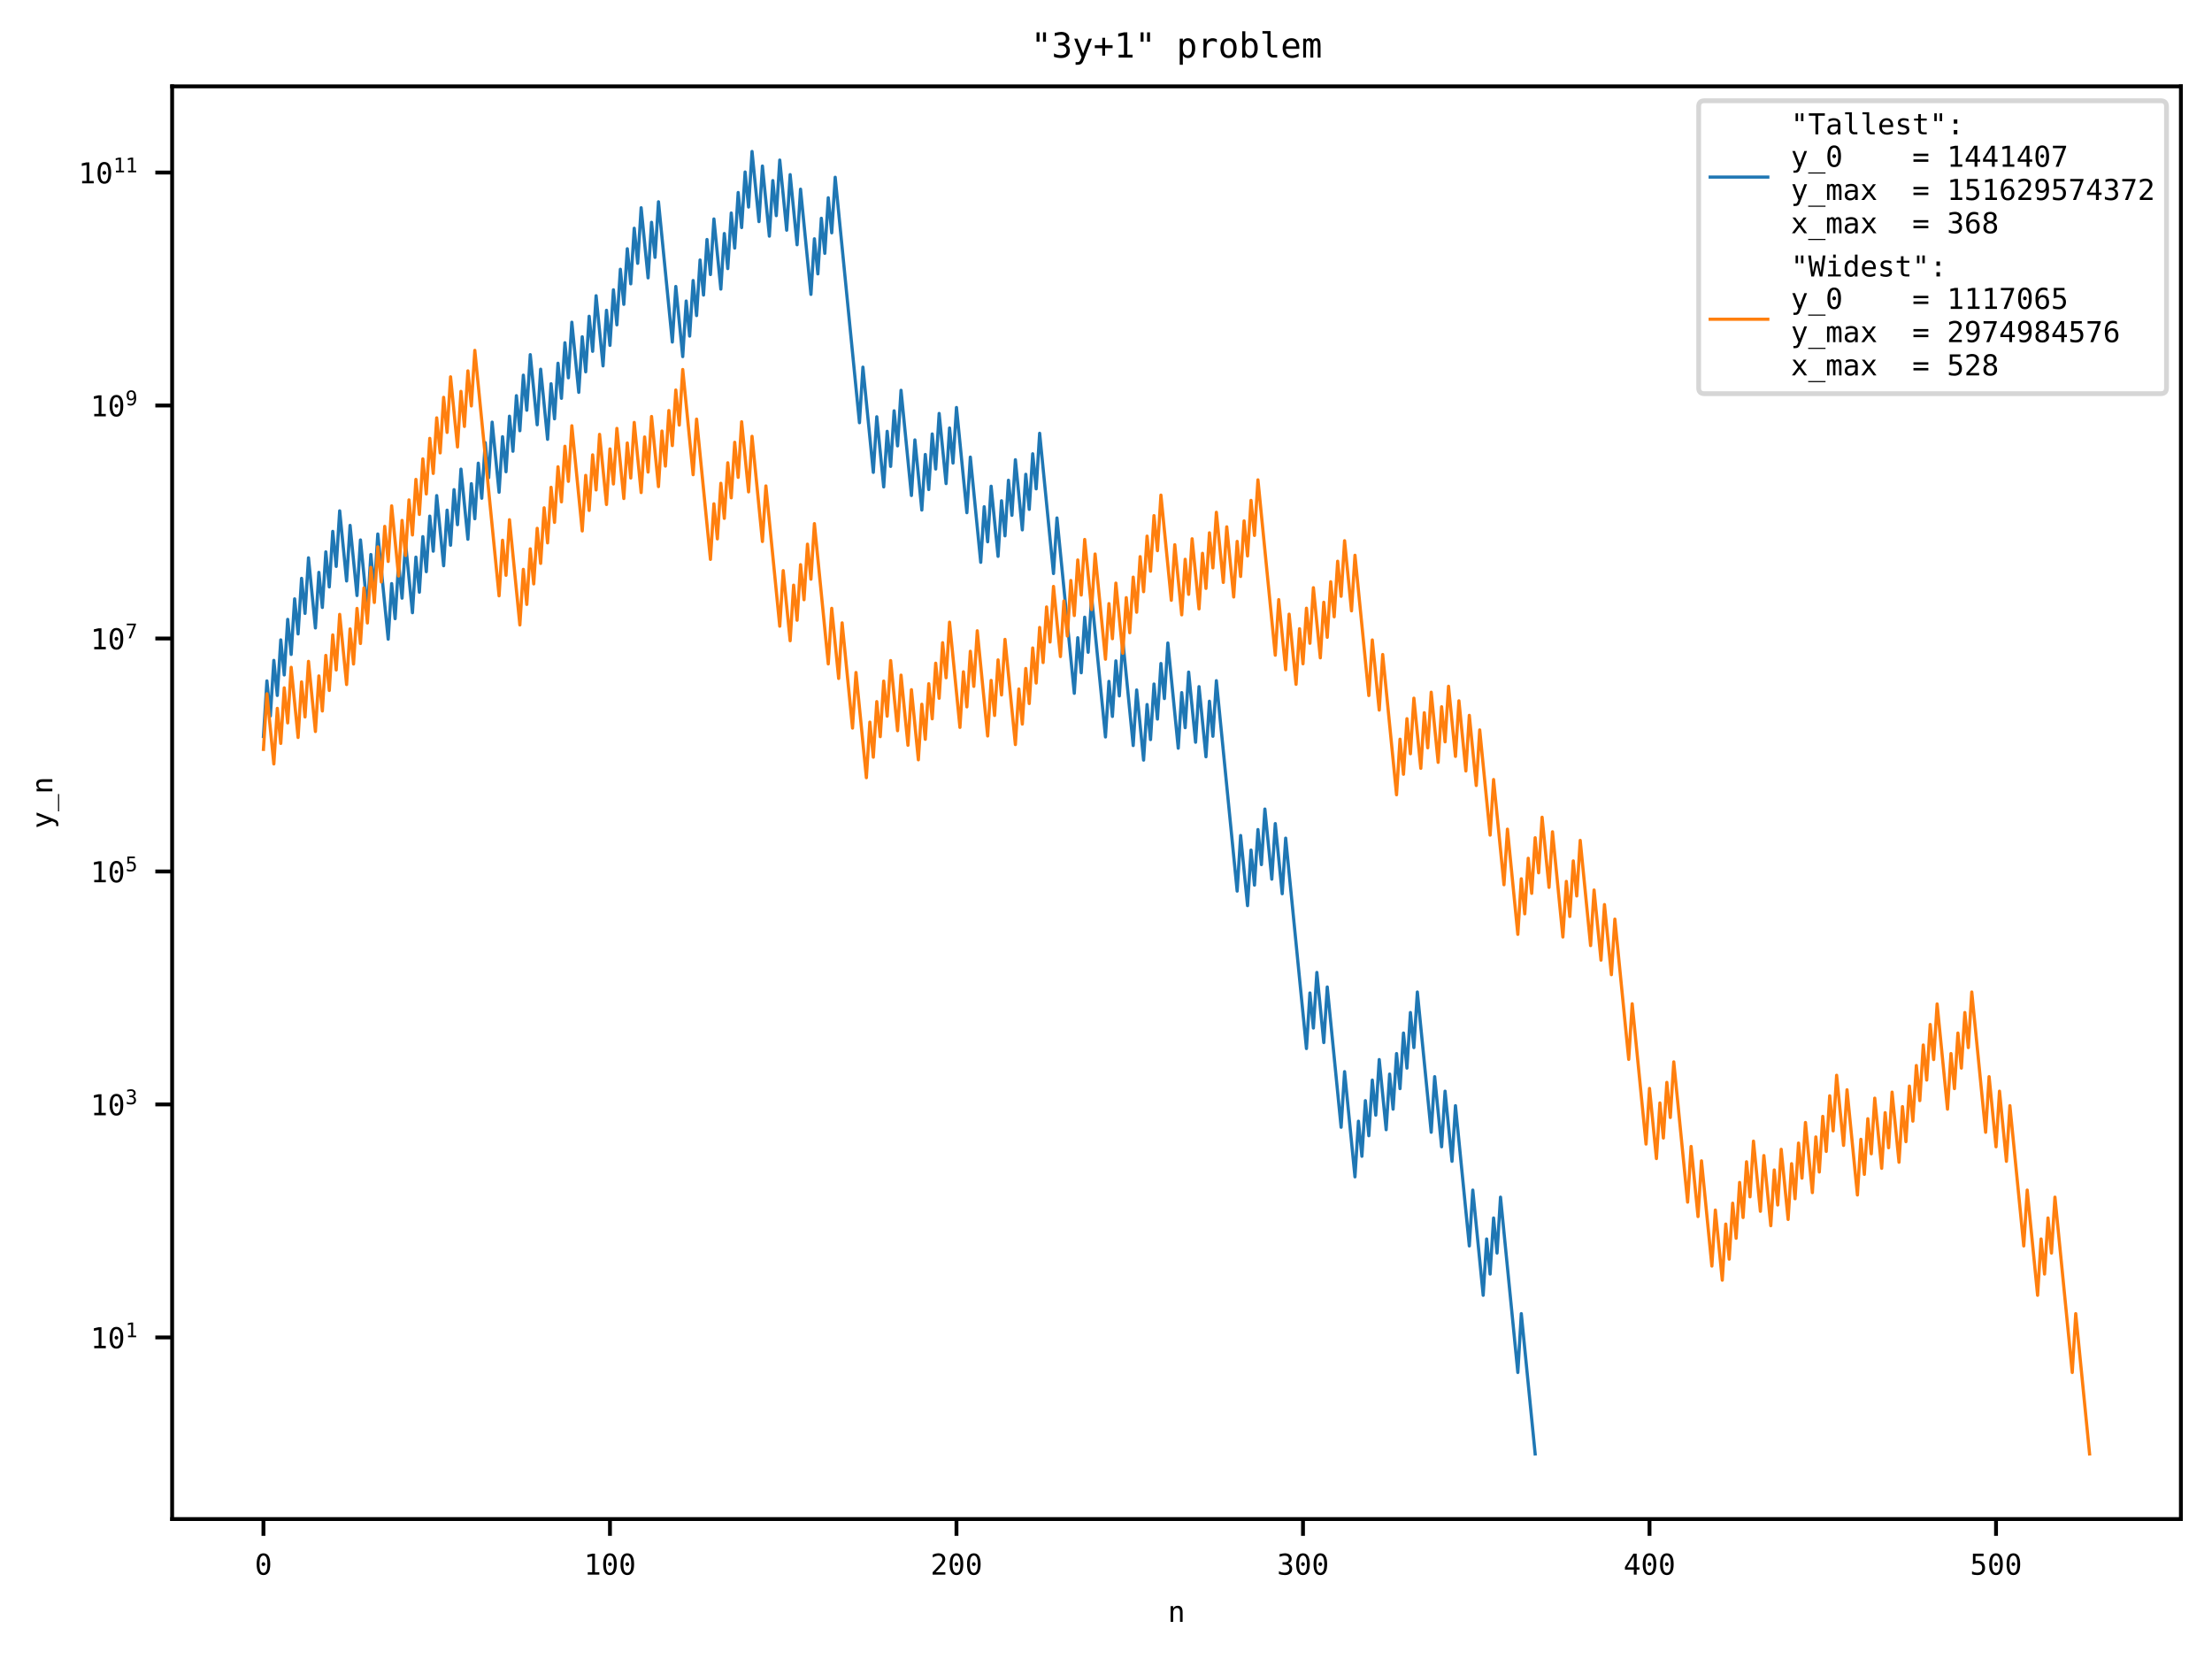 <?xml version="1.0" encoding="utf-8" standalone="no"?>
<!DOCTYPE svg PUBLIC "-//W3C//DTD SVG 1.1//EN"
  "http://www.w3.org/Graphics/SVG/1.1/DTD/svg11.dtd">
<!-- Created with matplotlib (https://matplotlib.org/) -->
<svg height="345.6pt" version="1.1" viewBox="0 0 460.8 345.6" width="460.8pt" xmlns="http://www.w3.org/2000/svg" xmlns:xlink="http://www.w3.org/1999/xlink">
 <defs>
  <style type="text/css">*{stroke-linecap:butt;stroke-linejoin:round;}</style>
 </defs>
 <g id="figure_1">
  <g id="patch_1">
   <path d="M 0 345.6 
L 460.8 345.6 
L 460.8 0 
L 0 0 
z
" style="fill:#ffffff;"/>
  </g>
  <g id="axes_1">
   <g id="patch_2">
    <path d="M 35.859 316.442 
L 454.32 316.442 
L 454.32 17.989 
L 35.859 17.989 
z
" style="fill:#ffffff;"/>
   </g>
   <g id="matplotlib.axis_1">
    <g id="xtick_1">
     <g id="line2d_1">
      <defs>
       <path d="M 0 0 
L 0 3.5 
" id="m659bdd2ce5" style="stroke:#000000;stroke-width:0.8;"/>
      </defs>
      <g>
       <use style="stroke:#000000;stroke-width:0.8;" x="54.88" xlink:href="#m659bdd2ce5" y="316.442"/>
      </g>
     </g>
     <g id="text_1">
      <!-- 0 -->
      <g transform="translate(53.074 328.033)scale(0.06 -0.06)">
       <defs>
        <path d="M 23.578 36.625 
Q 23.578 39.312 25.453 41.266 
Q 27.344 43.219 29.984 43.219 
Q 32.719 43.219 34.672 41.266 
Q 36.625 39.312 36.625 36.625 
Q 36.625 33.891 34.688 31.984 
Q 32.766 30.078 29.984 30.078 
Q 27.25 30.078 25.406 31.938 
Q 23.578 33.797 23.578 36.625 
z
M 30.078 66.406 
Q 23.188 66.406 19.797 58.984 
Q 16.406 51.562 16.406 36.375 
Q 16.406 21.234 19.797 13.812 
Q 23.188 6.391 30.078 6.391 
Q 37.016 6.391 40.406 13.812 
Q 43.797 21.234 43.797 36.375 
Q 43.797 51.562 40.406 58.984 
Q 37.016 66.406 30.078 66.406 
z
M 30.078 74.219 
Q 41.75 74.219 47.734 64.641 
Q 53.719 55.078 53.719 36.375 
Q 53.719 17.719 47.734 8.141 
Q 41.75 -1.422 30.078 -1.422 
Q 18.406 -1.422 12.453 8.141 
Q 6.5 17.719 6.5 36.375 
Q 6.5 55.078 12.453 64.641 
Q 18.406 74.219 30.078 74.219 
z
" id="DejaVuSansMono-48"/>
       </defs>
       <use xlink:href="#DejaVuSansMono-48"/>
      </g>
     </g>
    </g>
    <g id="xtick_2">
     <g id="line2d_2">
      <g>
       <use style="stroke:#000000;stroke-width:0.8;" x="127.066" xlink:href="#m659bdd2ce5" y="316.442"/>
      </g>
     </g>
     <g id="text_2">
      <!-- 100 -->
      <g transform="translate(121.647 328.033)scale(0.06 -0.06)">
       <defs>
        <path d="M 13.188 8.297 
L 28.516 8.297 
L 28.516 64.016 
L 12.016 60.297 
L 12.016 69.281 
L 28.422 72.906 
L 38.281 72.906 
L 38.281 8.297 
L 53.422 8.297 
L 53.422 0 
L 13.188 0 
z
" id="DejaVuSansMono-49"/>
       </defs>
       <use xlink:href="#DejaVuSansMono-49"/>
       <use x="60.205" xlink:href="#DejaVuSansMono-48"/>
       <use x="120.41" xlink:href="#DejaVuSansMono-48"/>
      </g>
     </g>
    </g>
    <g id="xtick_3">
     <g id="line2d_3">
      <g>
       <use style="stroke:#000000;stroke-width:0.8;" x="199.251" xlink:href="#m659bdd2ce5" y="316.442"/>
      </g>
     </g>
     <g id="text_3">
      <!-- 200 -->
      <g transform="translate(193.833 328.033)scale(0.06 -0.06)">
       <defs>
        <path d="M 18.219 8.297 
L 51.703 8.297 
L 51.703 0 
L 7.422 0 
L 7.422 8.297 
Q 16.547 17.922 23.375 25.297 
Q 30.219 32.672 32.812 35.688 
Q 37.703 41.656 39.406 45.344 
Q 41.109 49.031 41.109 52.875 
Q 41.109 58.984 37.516 62.453 
Q 33.938 65.922 27.688 65.922 
Q 23.25 65.922 18.359 64.312 
Q 13.484 62.703 8.016 59.422 
L 8.016 69.391 
Q 13.031 71.781 17.891 73 
Q 22.75 74.219 27.484 74.219 
Q 38.188 74.219 44.703 68.531 
Q 51.219 62.844 51.219 53.609 
Q 51.219 48.922 49.047 44.234 
Q 46.875 39.547 42 33.891 
Q 39.266 30.719 34.062 25.094 
Q 28.859 19.484 18.219 8.297 
z
" id="DejaVuSansMono-50"/>
       </defs>
       <use xlink:href="#DejaVuSansMono-50"/>
       <use x="60.205" xlink:href="#DejaVuSansMono-48"/>
       <use x="120.41" xlink:href="#DejaVuSansMono-48"/>
      </g>
     </g>
    </g>
    <g id="xtick_4">
     <g id="line2d_4">
      <g>
       <use style="stroke:#000000;stroke-width:0.8;" x="271.437" xlink:href="#m659bdd2ce5" y="316.442"/>
      </g>
     </g>
     <g id="text_4">
      <!-- 300 -->
      <g transform="translate(266.019 328.033)scale(0.06 -0.06)">
       <defs>
        <path d="M 37.891 39.016 
Q 45.062 37.109 48.875 32.25 
Q 52.688 27.391 52.688 20.125 
Q 52.688 10.062 45.922 4.312 
Q 39.156 -1.422 27.203 -1.422 
Q 22.172 -1.422 16.938 -0.484 
Q 11.719 0.438 6.688 2.203 
L 6.688 12.016 
Q 11.672 9.422 16.5 8.156 
Q 21.344 6.891 26.125 6.891 
Q 34.234 6.891 38.578 10.547 
Q 42.922 14.203 42.922 21.094 
Q 42.922 27.438 38.578 31.172 
Q 34.234 34.906 26.812 34.906 
L 19.281 34.906 
L 19.281 43.016 
L 26.812 43.016 
Q 33.594 43.016 37.406 45.984 
Q 41.219 48.969 41.219 54.297 
Q 41.219 59.906 37.672 62.906 
Q 34.125 65.922 27.594 65.922 
Q 23.25 65.922 18.609 64.938 
Q 13.969 63.969 8.891 62.016 
L 8.891 71.094 
Q 14.797 72.656 19.406 73.438 
Q 24.031 74.219 27.594 74.219 
Q 38.234 74.219 44.609 68.875 
Q 50.984 63.531 50.984 54.688 
Q 50.984 48.688 47.625 44.672 
Q 44.281 40.672 37.891 39.016 
z
" id="DejaVuSansMono-51"/>
       </defs>
       <use xlink:href="#DejaVuSansMono-51"/>
       <use x="60.205" xlink:href="#DejaVuSansMono-48"/>
       <use x="120.41" xlink:href="#DejaVuSansMono-48"/>
      </g>
     </g>
    </g>
    <g id="xtick_5">
     <g id="line2d_5">
      <g>
       <use style="stroke:#000000;stroke-width:0.8;" x="343.623" xlink:href="#m659bdd2ce5" y="316.442"/>
      </g>
     </g>
     <g id="text_5">
      <!-- 400 -->
      <g transform="translate(338.205 328.033)scale(0.06 -0.06)">
       <defs>
        <path d="M 35.891 63.922 
L 12.891 25.391 
L 35.891 25.391 
z
M 34.281 72.906 
L 45.703 72.906 
L 45.703 25.391 
L 55.422 25.391 
L 55.422 17.391 
L 45.703 17.391 
L 45.703 0 
L 35.891 0 
L 35.891 17.391 
L 4.984 17.391 
L 4.984 26.703 
z
" id="DejaVuSansMono-52"/>
       </defs>
       <use xlink:href="#DejaVuSansMono-52"/>
       <use x="60.205" xlink:href="#DejaVuSansMono-48"/>
       <use x="120.41" xlink:href="#DejaVuSansMono-48"/>
      </g>
     </g>
    </g>
    <g id="xtick_6">
     <g id="line2d_6">
      <g>
       <use style="stroke:#000000;stroke-width:0.8;" x="415.809" xlink:href="#m659bdd2ce5" y="316.442"/>
      </g>
     </g>
     <g id="text_6">
      <!-- 500 -->
      <g transform="translate(410.391 328.033)scale(0.06 -0.06)">
       <defs>
        <path d="M 10.109 72.906 
L 47.016 72.906 
L 47.016 64.594 
L 19.094 64.594 
L 19.094 46.688 
Q 21.188 47.469 23.312 47.828 
Q 25.438 48.188 27.594 48.188 
Q 38.922 48.188 45.562 41.5 
Q 52.203 34.812 52.203 23.391 
Q 52.203 11.859 45.234 5.219 
Q 38.281 -1.422 26.219 -1.422 
Q 20.406 -1.422 15.594 -0.641 
Q 10.797 0.141 6.984 1.703 
L 6.984 11.719 
Q 11.469 9.281 16.016 8.078 
Q 20.562 6.891 25.297 6.891 
Q 33.453 6.891 37.859 11.188 
Q 42.281 15.484 42.281 23.391 
Q 42.281 31.203 37.719 35.547 
Q 33.156 39.891 25 39.891 
Q 21.047 39.891 17.281 38.984 
Q 13.531 38.094 10.109 36.281 
z
" id="DejaVuSansMono-53"/>
       </defs>
       <use xlink:href="#DejaVuSansMono-53"/>
       <use x="60.205" xlink:href="#DejaVuSansMono-48"/>
       <use x="120.41" xlink:href="#DejaVuSansMono-48"/>
      </g>
     </g>
    </g>
    <g id="text_7">
     <!-- n -->
     <g transform="translate(243.283 337.872)scale(0.06 -0.06)">
      <defs>
       <path d="M 51.312 33.891 
L 51.312 0 
L 42.281 0 
L 42.281 33.891 
Q 42.281 41.266 39.688 44.719 
Q 37.109 48.188 31.594 48.188 
Q 25.297 48.188 21.891 43.719 
Q 18.5 39.266 18.5 30.906 
L 18.5 0 
L 9.516 0 
L 9.516 54.688 
L 18.5 54.688 
L 18.5 46.484 
Q 20.906 51.172 25 53.578 
Q 29.109 56 34.719 56 
Q 43.062 56 47.188 50.5 
Q 51.312 45.016 51.312 33.891 
z
" id="DejaVuSansMono-110"/>
      </defs>
      <use xlink:href="#DejaVuSansMono-110"/>
     </g>
    </g>
   </g>
   <g id="matplotlib.axis_2">
    <g id="ytick_1">
     <g id="line2d_7">
      <defs>
       <path d="M 0 0 
L -3.5 0 
" id="md7c7bc530f" style="stroke:#000000;stroke-width:0.8;"/>
      </defs>
      <g>
       <use style="stroke:#000000;stroke-width:0.8;" x="35.859" xlink:href="#md7c7bc530f" y="278.61"/>
      </g>
     </g>
     <g id="text_8">
      <!-- $\mathdefault{10^{1}}$ -->
      <g transform="translate(18.839 280.905)scale(0.06 -0.06)">
       <use transform="translate(0 0.684)" xlink:href="#DejaVuSansMono-49"/>
       <use transform="translate(60.205 0.684)" xlink:href="#DejaVuSansMono-48"/>
       <use transform="translate(121.367 38.966)scale(0.7)" xlink:href="#DejaVuSansMono-49"/>
      </g>
     </g>
    </g>
    <g id="ytick_2">
     <g id="line2d_8">
      <g>
       <use style="stroke:#000000;stroke-width:0.8;" x="35.859" xlink:href="#md7c7bc530f" y="230.076"/>
      </g>
     </g>
     <g id="text_9">
      <!-- $\mathdefault{10^{3}}$ -->
      <g transform="translate(18.839 232.372)scale(0.06 -0.06)">
       <use transform="translate(0 0.766)" xlink:href="#DejaVuSansMono-49"/>
       <use transform="translate(60.205 0.766)" xlink:href="#DejaVuSansMono-48"/>
       <use transform="translate(121.367 39.047)scale(0.7)" xlink:href="#DejaVuSansMono-51"/>
      </g>
     </g>
    </g>
    <g id="ytick_3">
     <g id="line2d_9">
      <g>
       <use style="stroke:#000000;stroke-width:0.8;" x="35.859" xlink:href="#md7c7bc530f" y="181.543"/>
      </g>
     </g>
     <g id="text_10">
      <!-- $\mathdefault{10^{5}}$ -->
      <g transform="translate(18.839 183.838)scale(0.06 -0.06)">
       <use transform="translate(0 0.684)" xlink:href="#DejaVuSansMono-49"/>
       <use transform="translate(60.205 0.684)" xlink:href="#DejaVuSansMono-48"/>
       <use transform="translate(121.367 38.966)scale(0.7)" xlink:href="#DejaVuSansMono-53"/>
      </g>
     </g>
    </g>
    <g id="ytick_4">
     <g id="line2d_10">
      <g>
       <use style="stroke:#000000;stroke-width:0.8;" x="35.859" xlink:href="#md7c7bc530f" y="133.009"/>
      </g>
     </g>
     <g id="text_11">
      <!-- $\mathdefault{10^{7}}$ -->
      <g transform="translate(18.839 135.305)scale(0.06 -0.06)">
       <defs>
        <path d="M 6.781 72.906 
L 52.688 72.906 
L 52.688 68.703 
L 26.609 0 
L 16.312 0 
L 41.703 64.594 
L 6.781 64.594 
z
" id="DejaVuSansMono-55"/>
       </defs>
       <use transform="translate(0 0.684)" xlink:href="#DejaVuSansMono-49"/>
       <use transform="translate(60.205 0.684)" xlink:href="#DejaVuSansMono-48"/>
       <use transform="translate(121.367 38.966)scale(0.7)" xlink:href="#DejaVuSansMono-55"/>
      </g>
     </g>
    </g>
    <g id="ytick_5">
     <g id="line2d_11">
      <g>
       <use style="stroke:#000000;stroke-width:0.8;" x="35.859" xlink:href="#md7c7bc530f" y="84.476"/>
      </g>
     </g>
     <g id="text_12">
      <!-- $\mathdefault{10^{9}}$ -->
      <g transform="translate(18.839 86.771)scale(0.06 -0.06)">
       <defs>
        <path d="M 29.109 32.328 
Q 35.406 32.328 38.984 36.859 
Q 42.578 41.406 42.578 49.422 
Q 42.578 57.422 38.984 61.953 
Q 35.406 66.5 29.109 66.5 
Q 22.562 66.5 19.234 62.172 
Q 15.922 57.859 15.922 49.422 
Q 15.922 40.922 19.219 36.625 
Q 22.516 32.328 29.109 32.328 
z
M 11.531 1.516 
L 11.531 10.594 
Q 14.594 8.797 18.062 7.844 
Q 21.531 6.891 25.297 6.891 
Q 34.672 6.891 39.469 13.938 
Q 44.281 21 44.281 34.719 
Q 42 29.828 37.844 27.219 
Q 33.688 24.609 28.328 24.609 
Q 17.781 24.609 11.984 31.094 
Q 6.203 37.594 6.203 49.516 
Q 6.203 61.281 12.125 67.75 
Q 18.062 74.219 28.906 74.219 
Q 41.609 74.219 47.516 65.078 
Q 53.422 55.953 53.422 36.375 
Q 53.422 17.969 46.312 8.266 
Q 39.203 -1.422 25.688 -1.422 
Q 22.125 -1.422 18.5 -0.656 
Q 14.891 0.094 11.531 1.516 
z
" id="DejaVuSansMono-57"/>
       </defs>
       <use transform="translate(0 0.766)" xlink:href="#DejaVuSansMono-49"/>
       <use transform="translate(60.205 0.766)" xlink:href="#DejaVuSansMono-48"/>
       <use transform="translate(121.367 39.047)scale(0.7)" xlink:href="#DejaVuSansMono-57"/>
      </g>
     </g>
    </g>
    <g id="ytick_6">
     <g id="line2d_12">
      <g>
       <use style="stroke:#000000;stroke-width:0.8;" x="35.859" xlink:href="#md7c7bc530f" y="35.942"/>
      </g>
     </g>
     <g id="text_13">
      <!-- $\mathdefault{10^{11}}$ -->
      <g transform="translate(16.319 38.238)scale(0.06 -0.06)">
       <use transform="translate(0 0.684)" xlink:href="#DejaVuSansMono-49"/>
       <use transform="translate(60.205 0.684)" xlink:href="#DejaVuSansMono-48"/>
       <use transform="translate(121.367 38.966)scale(0.7)" xlink:href="#DejaVuSansMono-49"/>
       <use transform="translate(163.511 38.966)scale(0.7)" xlink:href="#DejaVuSansMono-49"/>
      </g>
     </g>
    </g>
    <g id="text_14">
     <!-- y_n -->
     <g transform="translate(10.904 172.634)rotate(-90)scale(0.06 -0.06)">
      <defs>
       <path d="M 41.891 17.578 
Q 39.656 11.859 36.188 2.547 
Q 31.344 -10.359 29.688 -13.188 
Q 27.438 -17 24.062 -18.891 
Q 20.703 -20.797 16.219 -20.797 
L 8.984 -20.797 
L 8.984 -13.281 
L 14.312 -13.281 
Q 18.266 -13.281 20.5 -10.984 
Q 22.75 -8.688 26.219 0.875 
L 5.078 54.688 
L 14.594 54.688 
L 30.812 11.922 
L 46.781 54.688 
L 56.297 54.688 
z
" id="DejaVuSansMono-121"/>
       <path d="M 60.203 -19.672 
L 60.203 -23.578 
L 0 -23.578 
L 0 -19.672 
z
" id="DejaVuSansMono-95"/>
      </defs>
      <use xlink:href="#DejaVuSansMono-121"/>
      <use x="60.205" xlink:href="#DejaVuSansMono-95"/>
      <use x="120.41" xlink:href="#DejaVuSansMono-110"/>
     </g>
    </g>
   </g>
   <g id="line2d_13">
    <path clip-path="url(#pd03442baca)" d="M 54.88 153.423 
L 55.602 141.845 
L 56.323 149.15 
L 57.045 137.571 
L 57.767 144.876 
L 58.489 133.298 
L 59.211 140.603 
L 59.933 129.025 
L 60.655 136.33 
L 61.376 124.752 
L 62.098 132.057 
L 62.82 120.479 
L 63.542 127.784 
L 64.264 116.206 
L 65.708 130.816 
L 66.429 119.237 
L 67.151 126.542 
L 67.873 114.964 
L 68.595 122.269 
L 69.317 110.691 
L 70.039 117.996 
L 70.761 106.418 
L 72.204 121.028 
L 72.926 109.45 
L 74.37 124.06 
L 75.092 112.482 
L 76.535 127.092 
L 77.257 115.514 
L 77.979 122.819 
L 78.701 111.24 
L 80.867 133.155 
L 81.588 121.577 
L 82.31 128.882 
L 83.032 117.304 
L 83.754 124.609 
L 84.476 113.031 
L 85.92 127.641 
L 86.641 116.063 
L 87.363 123.368 
L 88.085 111.79 
L 88.807 119.095 
L 89.529 107.516 
L 90.251 114.821 
L 90.973 103.243 
L 92.416 117.853 
L 93.138 106.275 
L 93.86 113.58 
L 94.582 102.002 
L 95.304 109.307 
L 96.026 97.729 
L 97.469 112.339 
L 98.191 100.761 
L 98.913 108.066 
L 99.635 96.487 
L 100.357 103.793 
L 101.079 92.214 
L 101.801 99.519 
L 102.522 87.941 
L 103.966 102.551 
L 104.688 90.973 
L 105.41 98.278 
L 106.132 86.7 
L 106.854 94.005 
L 107.575 82.427 
L 108.297 89.732 
L 109.019 78.154 
L 109.741 85.459 
L 110.463 73.88 
L 111.907 88.49 
L 112.628 76.912 
L 114.072 91.522 
L 114.794 79.944 
L 115.516 87.249 
L 116.238 75.671 
L 116.96 82.976 
L 117.681 71.398 
L 118.403 78.703 
L 119.125 67.125 
L 120.569 81.735 
L 121.291 70.156 
L 122.013 77.461 
L 122.734 65.883 
L 123.456 73.188 
L 124.178 61.61 
L 125.622 76.22 
L 126.344 64.642 
L 127.066 71.947 
L 127.787 60.369 
L 128.509 67.674 
L 129.231 56.096 
L 129.953 63.401 
L 130.675 51.823 
L 131.397 59.128 
L 132.119 47.549 
L 132.84 54.854 
L 133.562 43.276 
L 135.006 57.886 
L 135.728 46.308 
L 136.45 53.613 
L 137.172 42.035 
L 140.059 71.255 
L 140.781 59.677 
L 142.225 74.287 
L 142.946 62.709 
L 143.668 70.014 
L 144.39 58.435 
L 145.112 65.74 
L 145.834 54.162 
L 146.556 61.467 
L 147.278 49.889 
L 147.999 57.194 
L 148.721 45.616 
L 150.165 60.226 
L 150.887 48.648 
L 151.609 55.953 
L 152.331 44.375 
L 153.052 51.68 
L 153.774 40.102 
L 154.496 47.407 
L 155.218 35.828 
L 155.94 43.133 
L 156.662 31.555 
L 158.105 46.165 
L 158.827 34.587 
L 160.271 49.197 
L 160.993 37.619 
L 161.715 44.924 
L 162.437 33.346 
L 163.88 47.956 
L 164.602 36.378 
L 166.046 50.988 
L 166.768 39.409 
L 168.933 61.325 
L 169.655 49.746 
L 170.377 57.051 
L 171.099 45.473 
L 171.821 52.778 
L 172.543 41.2 
L 173.264 48.505 
L 173.986 36.927 
L 179.039 88.062 
L 179.761 76.484 
L 181.927 98.399 
L 182.649 86.821 
L 184.092 101.431 
L 184.814 89.853 
L 185.536 97.158 
L 186.258 85.579 
L 186.98 92.884 
L 187.702 81.306 
L 189.867 103.221 
L 190.589 91.643 
L 192.033 106.253 
L 192.755 94.675 
L 193.477 101.98 
L 194.198 90.402 
L 194.92 97.707 
L 195.642 86.129 
L 197.086 100.739 
L 197.808 89.16 
L 198.53 96.465 
L 199.251 84.887 
L 201.417 106.802 
L 202.139 95.224 
L 204.304 117.139 
L 205.026 105.561 
L 205.748 112.866 
L 206.47 101.288 
L 207.914 115.898 
L 208.636 104.32 
L 209.357 111.625 
L 210.079 100.047 
L 210.801 107.352 
L 211.523 95.773 
L 212.967 110.383 
L 213.689 98.805 
L 214.41 106.11 
L 215.132 94.532 
L 215.854 101.837 
L 216.576 90.259 
L 219.463 119.479 
L 220.185 107.901 
L 223.795 144.426 
L 224.516 132.848 
L 225.238 140.153 
L 225.96 128.575 
L 226.682 135.88 
L 227.404 124.301 
L 230.291 153.522 
L 231.013 141.943 
L 231.735 149.248 
L 232.457 137.67 
L 233.179 144.975 
L 233.901 133.397 
L 236.066 155.312 
L 236.788 143.734 
L 238.232 158.344 
L 238.954 146.766 
L 239.675 154.071 
L 240.397 142.493 
L 241.119 149.798 
L 241.841 138.219 
L 242.563 145.524 
L 243.285 133.946 
L 245.45 155.861 
L 246.172 144.283 
L 246.894 151.588 
L 247.616 140.01 
L 249.06 154.62 
L 249.781 143.042 
L 251.225 157.652 
L 251.947 146.074 
L 252.669 153.379 
L 253.391 141.8 
L 257.722 185.631 
L 258.444 174.052 
L 259.887 188.662 
L 260.609 177.084 
L 261.331 184.389 
L 262.053 172.811 
L 262.775 180.116 
L 263.497 168.538 
L 264.94 183.148 
L 265.662 171.57 
L 267.106 186.18 
L 267.828 174.601 
L 272.159 218.431 
L 272.881 206.852 
L 273.603 214.157 
L 274.325 202.578 
L 275.768 217.188 
L 276.49 205.609 
L 279.378 234.829 
L 280.1 223.245 
L 282.265 245.16 
L 282.987 233.568 
L 283.709 240.873 
L 284.431 229.285 
L 285.153 236.59 
L 285.874 225.005 
L 286.596 232.31 
L 287.318 220.727 
L 288.762 235.338 
L 289.484 223.754 
L 290.206 231.059 
L 290.927 219.477 
L 291.649 226.782 
L 292.371 215.201 
L 293.093 222.506 
L 293.815 210.926 
L 294.537 218.231 
L 295.259 206.652 
L 298.146 235.872 
L 298.868 224.287 
L 300.312 238.897 
L 301.033 227.311 
L 302.477 241.921 
L 303.199 230.332 
L 306.086 259.552 
L 306.808 247.917 
L 308.974 269.832 
L 309.696 258.102 
L 310.418 265.407 
L 311.139 253.729 
L 311.861 261.034 
L 312.583 249.39 
L 316.192 285.915 
L 316.914 273.656 
L 319.802 302.876 
L 319.802 302.876 
" style="fill:none;stroke:#1f77b4;stroke-linecap:square;stroke-width:0.667;"/>
   </g>
   <g id="line2d_14">
    <path clip-path="url(#pd03442baca)" d="M 54.88 156.109 
L 55.602 144.531 
L 57.045 159.141 
L 57.767 147.563 
L 58.489 154.868 
L 59.211 143.29 
L 59.933 150.595 
L 60.655 139.017 
L 62.098 153.627 
L 62.82 142.048 
L 63.542 149.353 
L 64.264 137.775 
L 65.708 152.385 
L 66.429 140.807 
L 67.151 148.112 
L 67.873 136.534 
L 68.595 143.839 
L 69.317 132.261 
L 70.039 139.566 
L 70.761 127.988 
L 72.204 142.598 
L 72.926 131.02 
L 73.648 138.325 
L 74.37 126.746 
L 75.092 134.051 
L 75.814 122.473 
L 76.535 129.778 
L 77.257 118.2 
L 77.979 125.505 
L 78.701 113.927 
L 79.423 121.232 
L 80.145 109.654 
L 80.867 116.959 
L 81.588 105.381 
L 83.032 119.991 
L 83.754 108.412 
L 84.476 115.717 
L 85.198 104.139 
L 85.92 111.444 
L 86.641 99.866 
L 87.363 107.171 
L 88.085 95.593 
L 88.807 102.898 
L 89.529 91.32 
L 90.251 98.625 
L 90.973 87.047 
L 91.694 94.352 
L 92.416 82.773 
L 93.138 90.078 
L 93.86 78.5 
L 95.304 93.11 
L 96.026 81.532 
L 96.747 88.837 
L 97.469 77.259 
L 98.191 84.564 
L 98.913 72.986 
L 103.966 124.121 
L 104.688 112.543 
L 105.41 119.848 
L 106.132 108.27 
L 108.297 130.185 
L 109.019 118.606 
L 109.741 125.911 
L 110.463 114.333 
L 111.185 121.638 
L 111.907 110.06 
L 112.628 117.365 
L 113.35 105.787 
L 114.072 113.092 
L 114.794 101.514 
L 115.516 108.819 
L 116.238 97.241 
L 116.96 104.546 
L 117.681 92.967 
L 118.403 100.272 
L 119.125 88.694 
L 121.291 110.609 
L 122.013 99.031 
L 122.734 106.336 
L 123.456 94.758 
L 124.178 102.063 
L 124.9 90.485 
L 126.344 105.095 
L 127.066 93.517 
L 127.787 100.822 
L 128.509 89.244 
L 129.953 103.854 
L 130.675 92.275 
L 131.397 99.58 
L 132.119 88.002 
L 133.562 102.612 
L 134.284 91.034 
L 135.006 98.339 
L 135.728 86.761 
L 137.172 101.371 
L 137.893 89.793 
L 138.615 97.098 
L 139.337 85.52 
L 140.059 92.825 
L 140.781 81.246 
L 141.503 88.551 
L 142.225 76.973 
L 144.39 98.888 
L 145.112 87.31 
L 147.999 116.53 
L 148.721 104.952 
L 149.443 112.257 
L 150.165 100.679 
L 150.887 107.984 
L 151.609 96.406 
L 152.331 103.711 
L 153.052 92.133 
L 153.774 99.438 
L 154.496 87.859 
L 155.94 102.469 
L 156.662 90.891 
L 158.827 112.806 
L 159.549 101.228 
L 162.437 130.448 
L 163.158 118.87 
L 164.602 133.48 
L 165.324 121.902 
L 166.046 129.207 
L 166.768 117.629 
L 167.49 124.934 
L 168.211 113.356 
L 168.933 120.661 
L 169.655 109.082 
L 172.543 138.303 
L 173.264 126.724 
L 174.708 141.334 
L 175.43 129.756 
L 177.596 151.671 
L 178.317 140.093 
L 180.483 162.008 
L 181.205 150.43 
L 181.927 157.735 
L 182.649 146.157 
L 183.37 153.462 
L 184.092 141.884 
L 184.814 149.189 
L 185.536 137.61 
L 186.98 152.22 
L 187.702 140.642 
L 189.145 155.252 
L 189.867 143.674 
L 191.311 158.284 
L 192.033 146.706 
L 192.755 154.011 
L 193.477 142.433 
L 194.198 149.738 
L 194.92 138.16 
L 195.642 145.465 
L 196.364 133.887 
L 197.086 141.192 
L 197.808 129.613 
L 199.973 151.528 
L 200.695 139.95 
L 201.417 147.255 
L 202.139 135.677 
L 202.861 142.982 
L 203.583 131.404 
L 205.748 153.319 
L 206.47 141.741 
L 207.192 149.046 
L 207.914 137.468 
L 208.636 144.773 
L 209.357 133.194 
L 211.523 155.109 
L 212.245 143.531 
L 212.967 150.836 
L 213.689 139.258 
L 214.41 146.563 
L 215.132 134.985 
L 215.854 142.29 
L 216.576 130.712 
L 217.298 138.017 
L 218.02 126.439 
L 218.742 133.744 
L 219.463 122.165 
L 220.907 136.776 
L 221.629 125.197 
L 222.351 132.502 
L 223.073 120.924 
L 223.795 128.229 
L 224.516 116.651 
L 225.238 123.956 
L 225.96 112.378 
L 227.404 126.988 
L 228.126 115.41 
L 230.291 137.325 
L 231.013 125.747 
L 231.735 133.052 
L 232.457 121.473 
L 233.901 136.083 
L 234.622 124.505 
L 235.344 131.81 
L 236.066 120.232 
L 236.788 127.537 
L 237.51 115.959 
L 238.232 123.264 
L 238.954 111.686 
L 239.675 118.991 
L 240.397 107.413 
L 241.119 114.718 
L 241.841 103.139 
L 244.007 125.055 
L 244.728 113.476 
L 246.172 128.086 
L 246.894 116.508 
L 247.616 123.813 
L 248.338 112.235 
L 249.781 126.845 
L 250.503 115.267 
L 251.225 122.572 
L 251.947 110.994 
L 252.669 118.299 
L 253.391 106.721 
L 254.834 121.331 
L 255.556 109.752 
L 257 124.362 
L 257.722 112.784 
L 258.444 120.089 
L 259.166 108.511 
L 259.887 115.816 
L 260.609 104.238 
L 261.331 111.543 
L 262.053 99.965 
L 265.662 136.49 
L 266.384 124.912 
L 267.828 139.522 
L 268.55 127.944 
L 269.993 142.554 
L 270.715 130.975 
L 271.437 138.28 
L 272.159 126.702 
L 272.881 134.007 
L 273.603 122.429 
L 275.046 137.039 
L 275.768 125.461 
L 276.49 132.766 
L 277.212 121.188 
L 277.934 128.493 
L 278.656 116.915 
L 279.378 124.22 
L 280.1 112.641 
L 281.543 127.252 
L 282.265 115.673 
L 285.153 144.893 
L 285.874 133.315 
L 287.318 147.925 
L 288.04 136.347 
L 290.927 165.567 
L 291.649 153.989 
L 292.371 161.294 
L 293.093 149.716 
L 293.815 157.021 
L 294.537 145.443 
L 295.98 160.053 
L 296.702 148.474 
L 297.424 155.78 
L 298.146 144.201 
L 299.59 158.811 
L 300.312 147.233 
L 301.033 154.538 
L 301.755 142.96 
L 303.199 157.57 
L 303.921 145.992 
L 305.365 160.602 
L 306.086 149.024 
L 307.53 163.634 
L 308.252 152.056 
L 310.418 173.971 
L 311.139 162.392 
L 313.305 184.307 
L 314.027 172.729 
L 316.192 194.644 
L 316.914 183.066 
L 317.636 190.371 
L 318.358 178.793 
L 319.08 186.098 
L 319.802 174.52 
L 320.524 181.825 
L 321.245 170.246 
L 322.689 184.856 
L 323.411 173.278 
L 325.577 195.193 
L 326.298 183.615 
L 327.02 190.92 
L 327.742 179.342 
L 328.464 186.647 
L 329.186 175.068 
L 331.351 196.983 
L 332.073 185.405 
L 333.517 200.015 
L 334.239 188.437 
L 335.683 203.047 
L 336.404 191.468 
L 339.292 220.688 
L 340.014 209.109 
L 342.901 238.329 
L 343.623 226.743 
L 345.067 241.353 
L 345.789 229.765 
L 346.51 237.07 
L 347.232 225.485 
L 347.954 232.79 
L 348.676 221.207 
L 351.563 250.427 
L 352.285 238.825 
L 353.729 253.435 
L 354.451 241.824 
L 356.616 263.739 
L 357.338 252.076 
L 358.782 266.686 
L 359.504 254.995 
L 360.226 262.3 
L 360.948 250.647 
L 361.669 257.952 
L 362.391 246.325 
L 363.113 253.63 
L 363.835 242.019 
L 364.557 249.324 
L 365.279 237.724 
L 366.722 252.334 
L 367.444 240.727 
L 368.888 255.337 
L 369.61 243.72 
L 370.332 251.025 
L 371.054 239.421 
L 372.497 254.031 
L 373.219 242.419 
L 373.941 249.724 
L 374.663 238.123 
L 375.385 245.428 
L 376.107 233.835 
L 377.55 248.445 
L 378.272 236.847 
L 378.994 244.152 
L 379.716 232.56 
L 380.438 239.865 
L 381.16 228.278 
L 381.882 235.583 
L 382.603 223.999 
L 384.047 238.609 
L 384.769 227.023 
L 386.935 248.938 
L 387.656 237.339 
L 388.378 244.644 
L 389.1 233.052 
L 389.822 240.357 
L 390.544 228.77 
L 391.988 243.38 
L 392.709 231.789 
L 393.431 239.094 
L 394.153 227.508 
L 395.597 242.118 
L 396.319 230.528 
L 397.041 237.833 
L 397.762 226.248 
L 398.484 233.553 
L 399.206 221.97 
L 399.928 229.275 
L 400.65 217.693 
L 401.372 224.998 
L 402.094 213.418 
L 402.815 220.723 
L 403.537 209.143 
L 405.703 231.059 
L 406.425 219.477 
L 407.147 226.782 
L 407.868 215.201 
L 408.59 222.506 
L 409.312 210.926 
L 410.034 218.231 
L 410.756 206.652 
L 413.643 235.872 
L 414.365 224.287 
L 415.809 238.897 
L 416.531 227.311 
L 417.974 241.921 
L 418.696 230.332 
L 421.584 259.552 
L 422.306 247.917 
L 424.471 269.832 
L 425.193 258.102 
L 425.915 265.407 
L 426.637 253.729 
L 427.359 261.034 
L 428.08 249.39 
L 431.69 285.915 
L 432.412 273.656 
L 435.299 302.876 
L 435.299 302.876 
" style="fill:none;stroke:#ff7f0e;stroke-linecap:square;stroke-width:0.667;"/>
   </g>
   <g id="patch_3">
    <path d="M 35.859 316.442 
L 35.859 17.989 
" style="fill:none;stroke:#000000;stroke-linecap:square;stroke-linejoin:miter;stroke-width:0.8;"/>
   </g>
   <g id="patch_4">
    <path d="M 454.32 316.442 
L 454.32 17.989 
" style="fill:none;stroke:#000000;stroke-linecap:square;stroke-linejoin:miter;stroke-width:0.8;"/>
   </g>
   <g id="patch_5">
    <path d="M 35.859 316.442 
L 454.32 316.442 
" style="fill:none;stroke:#000000;stroke-linecap:square;stroke-linejoin:miter;stroke-width:0.8;"/>
   </g>
   <g id="patch_6">
    <path d="M 35.859 17.989 
L 454.32 17.989 
" style="fill:none;stroke:#000000;stroke-linecap:square;stroke-linejoin:miter;stroke-width:0.8;"/>
   </g>
   <g id="text_15">
    <!-- "3y+1" problem -->
    <g transform="translate(214.747 11.989)scale(0.072 -0.072)">
     <defs>
      <path d="M 43.703 72.906 
L 43.703 45.797 
L 35.203 45.797 
L 35.203 72.906 
z
M 25 72.906 
L 25 45.797 
L 16.5 45.797 
L 16.5 72.906 
z
" id="DejaVuSansMono-34"/>
      <path d="M 34.188 57.172 
L 34.188 35.5 
L 55.906 35.5 
L 55.906 27.203 
L 34.188 27.203 
L 34.188 5.516 
L 25.984 5.516 
L 25.984 27.203 
L 4.297 27.203 
L 4.297 35.5 
L 25.984 35.5 
L 25.984 57.172 
z
" id="DejaVuSansMono-43"/>
      <path id="DejaVuSansMono-32"/>
      <path d="M 18.312 6.891 
L 18.312 -20.797 
L 9.281 -20.797 
L 9.281 54.688 
L 18.312 54.688 
L 18.312 47.703 
Q 20.562 51.766 24.297 53.875 
Q 28.031 56 32.906 56 
Q 42.828 56 48.469 48.328 
Q 54.109 40.672 54.109 27.094 
Q 54.109 13.766 48.438 6.172 
Q 42.781 -1.422 32.906 -1.422 
Q 27.938 -1.422 24.188 0.703 
Q 20.453 2.828 18.312 6.891 
z
M 44.672 27.297 
Q 44.672 37.75 41.375 43.062 
Q 38.094 48.391 31.594 48.391 
Q 25.047 48.391 21.672 43.047 
Q 18.312 37.703 18.312 27.297 
Q 18.312 16.938 21.672 11.562 
Q 25.047 6.203 31.594 6.203 
Q 38.094 6.203 41.375 11.516 
Q 44.672 16.844 44.672 27.297 
z
" id="DejaVuSansMono-112"/>
      <path d="M 56.391 43.406 
Q 53.516 45.656 50.531 46.672 
Q 47.562 47.703 44 47.703 
Q 35.594 47.703 31.141 42.422 
Q 26.703 37.156 26.703 27.203 
L 26.703 0 
L 17.672 0 
L 17.672 54.688 
L 26.703 54.688 
L 26.703 44 
Q 28.953 49.812 33.609 52.906 
Q 38.281 56 44.672 56 
Q 48 56 50.875 55.172 
Q 53.766 54.344 56.391 52.594 
z
" id="DejaVuSansMono-114"/>
      <path d="M 30.078 48.391 
Q 23.25 48.391 19.734 43.062 
Q 16.219 37.75 16.219 27.297 
Q 16.219 16.891 19.734 11.547 
Q 23.25 6.203 30.078 6.203 
Q 36.969 6.203 40.484 11.547 
Q 44 16.891 44 27.297 
Q 44 37.75 40.484 43.062 
Q 36.969 48.391 30.078 48.391 
z
M 30.078 56 
Q 41.453 56 47.484 48.625 
Q 53.516 41.266 53.516 27.297 
Q 53.516 13.281 47.5 5.922 
Q 41.5 -1.422 30.078 -1.422 
Q 18.703 -1.422 12.688 5.922 
Q 6.688 13.281 6.688 27.297 
Q 6.688 41.266 12.688 48.625 
Q 18.703 56 30.078 56 
z
" id="DejaVuSansMono-111"/>
      <path d="M 44.828 27.297 
Q 44.828 37.75 41.5 43.062 
Q 38.188 48.391 31.688 48.391 
Q 25.141 48.391 21.766 43.047 
Q 18.406 37.703 18.406 27.297 
Q 18.406 16.938 21.766 11.562 
Q 25.141 6.203 31.688 6.203 
Q 38.188 6.203 41.5 11.516 
Q 44.828 16.844 44.828 27.297 
z
M 18.406 47.703 
Q 20.562 51.703 24.344 53.844 
Q 28.125 56 33.109 56 
Q 42.969 56 48.625 48.406 
Q 54.297 40.828 54.297 27.484 
Q 54.297 13.969 48.609 6.266 
Q 42.922 -1.422 33.016 -1.422 
Q 28.125 -1.422 24.391 0.703 
Q 20.656 2.828 18.406 6.891 
L 18.406 0 
L 9.422 0 
L 9.422 75.984 
L 18.406 75.984 
z
" id="DejaVuSansMono-98"/>
      <path d="M 31.203 19.828 
Q 31.203 13.766 33.422 10.688 
Q 35.641 7.625 39.984 7.625 
L 50.484 7.625 
L 50.484 0 
L 39.109 0 
Q 31.062 0 26.641 5.172 
Q 22.219 10.359 22.219 19.828 
L 22.219 69.484 
L 7.812 69.484 
L 7.812 76.516 
L 31.203 76.516 
z
" id="DejaVuSansMono-108"/>
      <path d="M 54.297 29.594 
L 54.297 25.203 
L 15.375 25.203 
L 15.375 24.906 
Q 15.375 15.969 20.031 11.078 
Q 24.703 6.203 33.203 6.203 
Q 37.5 6.203 42.188 7.562 
Q 46.875 8.938 52.203 11.719 
L 52.203 2.781 
Q 47.078 0.688 42.312 -0.359 
Q 37.547 -1.422 33.109 -1.422 
Q 20.359 -1.422 13.172 6.219 
Q 6 13.875 6 27.297 
Q 6 40.375 13.031 48.188 
Q 20.062 56 31.781 56 
Q 42.234 56 48.266 48.922 
Q 54.297 41.844 54.297 29.594 
z
M 45.312 32.234 
Q 45.125 40.141 41.578 44.266 
Q 38.031 48.391 31.391 48.391 
Q 24.906 48.391 20.703 44.094 
Q 16.5 39.797 15.719 32.172 
z
" id="DejaVuSansMono-101"/>
      <path d="M 33.016 49.125 
Q 34.672 52.641 37.234 54.312 
Q 39.797 56 43.406 56 
Q 50 56 52.703 50.891 
Q 55.422 45.797 55.422 31.688 
L 55.422 0 
L 47.219 0 
L 47.219 31.297 
Q 47.219 42.875 45.922 45.672 
Q 44.625 48.484 41.219 48.484 
Q 37.312 48.484 35.859 45.484 
Q 34.422 42.484 34.422 31.297 
L 34.422 0 
L 26.219 0 
L 26.219 31.297 
Q 26.219 43.016 24.828 45.75 
Q 23.438 48.484 19.828 48.484 
Q 16.266 48.484 14.875 45.484 
Q 13.484 42.484 13.484 31.297 
L 13.484 0 
L 5.328 0 
L 5.328 54.688 
L 13.484 54.688 
L 13.484 50 
Q 15.094 52.938 17.5 54.469 
Q 19.922 56 23 56 
Q 26.703 56 29.172 54.297 
Q 31.641 52.594 33.016 49.125 
z
" id="DejaVuSansMono-109"/>
     </defs>
     <use xlink:href="#DejaVuSansMono-34"/>
     <use x="60.205" xlink:href="#DejaVuSansMono-51"/>
     <use x="120.41" xlink:href="#DejaVuSansMono-121"/>
     <use x="180.615" xlink:href="#DejaVuSansMono-43"/>
     <use x="240.82" xlink:href="#DejaVuSansMono-49"/>
     <use x="301.025" xlink:href="#DejaVuSansMono-34"/>
     <use x="361.23" xlink:href="#DejaVuSansMono-32"/>
     <use x="421.436" xlink:href="#DejaVuSansMono-112"/>
     <use x="481.641" xlink:href="#DejaVuSansMono-114"/>
     <use x="541.846" xlink:href="#DejaVuSansMono-111"/>
     <use x="602.051" xlink:href="#DejaVuSansMono-98"/>
     <use x="662.256" xlink:href="#DejaVuSansMono-108"/>
     <use x="722.461" xlink:href="#DejaVuSansMono-101"/>
     <use x="782.666" xlink:href="#DejaVuSansMono-109"/>
    </g>
   </g>
   <g id="legend_1">
    <g id="patch_7">
     <path d="M 355.064 82.01 
L 450.12 82.01 
Q 451.32 82.01 451.32 80.809 
L 451.32 22.189 
Q 451.32 20.989 450.12 20.989 
L 355.064 20.989 
Q 353.864 20.989 353.864 22.189 
L 353.864 80.809 
Q 353.864 82.01 355.064 82.01 
z
" style="fill:#ffffff;opacity:0.8;stroke:#cccccc;stroke-linejoin:miter;"/>
    </g>
    <g id="line2d_15">
     <path d="M 356.264 36.89 
L 368.264 36.89 
" style="fill:none;stroke:#1f77b4;stroke-linecap:square;stroke-width:0.667;"/>
    </g>
    <g id="line2d_16"/>
    <g id="text_16">
     <!-- "Tallest": -->
     <g transform="translate(373.064 27.98)scale(0.06 -0.06)">
      <defs>
       <path d="M 2.297 72.906 
L 57.906 72.906 
L 57.906 64.594 
L 35.109 64.594 
L 35.109 0 
L 25.203 0 
L 25.203 64.594 
L 2.297 64.594 
z
" id="DejaVuSansMono-84"/>
       <path d="M 34.281 27.484 
L 31.297 27.484 
Q 23.438 27.484 19.453 24.719 
Q 15.484 21.969 15.484 16.5 
Q 15.484 11.578 18.453 8.844 
Q 21.438 6.109 26.703 6.109 
Q 34.125 6.109 38.375 11.25 
Q 42.625 16.406 42.672 25.484 
L 42.672 27.484 
z
M 51.703 31.203 
L 51.703 0 
L 42.672 0 
L 42.672 8.109 
Q 39.797 3.219 35.422 0.891 
Q 31.062 -1.422 24.812 -1.422 
Q 16.453 -1.422 11.469 3.297 
Q 6.5 8.016 6.5 15.922 
Q 6.5 25.047 12.625 29.781 
Q 18.75 34.516 30.609 34.516 
L 42.672 34.516 
L 42.672 35.938 
Q 42.625 42.484 39.344 45.438 
Q 36.078 48.391 28.906 48.391 
Q 24.312 48.391 19.625 47.062 
Q 14.938 45.75 10.5 43.219 
L 10.5 52.203 
Q 15.484 54.109 20.047 55.047 
Q 24.609 56 28.906 56 
Q 35.688 56 40.5 54 
Q 45.312 52 48.297 48 
Q 50.141 45.562 50.922 41.969 
Q 51.703 38.375 51.703 31.203 
z
" id="DejaVuSansMono-97"/>
       <path d="M 47.516 52.781 
L 47.516 44 
Q 43.656 46.234 39.75 47.359 
Q 35.844 48.484 31.781 48.484 
Q 25.688 48.484 22.672 46.5 
Q 19.672 44.531 19.672 40.484 
Q 19.672 36.812 21.922 35 
Q 24.172 33.203 33.109 31.5 
L 36.719 30.812 
Q 43.406 29.547 46.844 25.734 
Q 50.297 21.922 50.297 15.828 
Q 50.297 7.719 44.531 3.141 
Q 38.766 -1.422 28.516 -1.422 
Q 24.469 -1.422 20.016 -0.562 
Q 15.578 0.297 10.406 2 
L 10.406 11.281 
Q 15.438 8.688 20.016 7.391 
Q 24.609 6.109 28.719 6.109 
Q 34.672 6.109 37.938 8.516 
Q 41.219 10.938 41.219 15.281 
Q 41.219 21.531 29.25 23.922 
L 28.859 24.031 
L 25.484 24.703 
Q 17.719 26.219 14.156 29.812 
Q 10.594 33.406 10.594 39.594 
Q 10.594 47.469 15.906 51.734 
Q 21.234 56 31.109 56 
Q 35.5 56 39.547 55.188 
Q 43.609 54.391 47.516 52.781 
z
" id="DejaVuSansMono-115"/>
       <path d="M 29.984 70.219 
L 29.984 54.688 
L 50.391 54.688 
L 50.391 47.703 
L 29.984 47.703 
L 29.984 18.016 
Q 29.984 11.969 32.281 9.562 
Q 34.578 7.172 40.281 7.172 
L 50.391 7.172 
L 50.391 0 
L 39.406 0 
Q 29.297 0 25.141 4.047 
Q 21 8.109 21 18.016 
L 21 47.703 
L 6.391 47.703 
L 6.391 54.688 
L 21 54.688 
L 21 70.219 
z
" id="DejaVuSansMono-116"/>
       <path d="M 23.875 51.906 
L 36.188 51.906 
L 36.188 37.109 
L 23.875 37.109 
z
M 23.875 14.891 
L 36.188 14.891 
L 36.188 0 
L 23.875 0 
z
" id="DejaVuSansMono-58"/>
      </defs>
      <use xlink:href="#DejaVuSansMono-34"/>
      <use x="60.205" xlink:href="#DejaVuSansMono-84"/>
      <use x="120.41" xlink:href="#DejaVuSansMono-97"/>
      <use x="180.615" xlink:href="#DejaVuSansMono-108"/>
      <use x="240.82" xlink:href="#DejaVuSansMono-108"/>
      <use x="301.025" xlink:href="#DejaVuSansMono-101"/>
      <use x="361.23" xlink:href="#DejaVuSansMono-115"/>
      <use x="421.436" xlink:href="#DejaVuSansMono-116"/>
      <use x="481.641" xlink:href="#DejaVuSansMono-34"/>
      <use x="541.846" xlink:href="#DejaVuSansMono-58"/>
     </g>
     <!-- y_0    = 1441407 -->
     <g transform="translate(373.064 34.737)scale(0.06 -0.06)">
      <defs>
       <path d="M 4.297 25.594 
L 55.906 25.594 
L 55.906 17.188 
L 4.297 17.188 
z
M 4.297 45.406 
L 55.906 45.406 
L 55.906 37.109 
L 4.297 37.109 
z
" id="DejaVuSansMono-61"/>
      </defs>
      <use xlink:href="#DejaVuSansMono-121"/>
      <use x="60.205" xlink:href="#DejaVuSansMono-95"/>
      <use x="120.41" xlink:href="#DejaVuSansMono-48"/>
      <use x="180.615" xlink:href="#DejaVuSansMono-32"/>
      <use x="240.82" xlink:href="#DejaVuSansMono-32"/>
      <use x="301.025" xlink:href="#DejaVuSansMono-32"/>
      <use x="361.23" xlink:href="#DejaVuSansMono-32"/>
      <use x="421.436" xlink:href="#DejaVuSansMono-61"/>
      <use x="481.641" xlink:href="#DejaVuSansMono-32"/>
      <use x="541.846" xlink:href="#DejaVuSansMono-49"/>
      <use x="602.051" xlink:href="#DejaVuSansMono-52"/>
      <use x="662.256" xlink:href="#DejaVuSansMono-52"/>
      <use x="722.461" xlink:href="#DejaVuSansMono-49"/>
      <use x="782.666" xlink:href="#DejaVuSansMono-52"/>
      <use x="842.871" xlink:href="#DejaVuSansMono-48"/>
      <use x="903.076" xlink:href="#DejaVuSansMono-55"/>
     </g>
     <!-- y_max  = 151629574372 -->
     <g transform="translate(373.064 41.661)scale(0.06 -0.06)">
      <defs>
       <path d="M 54.594 54.688 
L 35.016 28.516 
L 56.5 0 
L 46.094 0 
L 30.078 21.922 
L 14.109 0 
L 3.719 0 
L 25.203 28.516 
L 5.609 54.688 
L 15.578 54.688 
L 30.078 34.906 
L 44.484 54.688 
z
" id="DejaVuSansMono-120"/>
       <path d="M 48.391 71.297 
L 48.391 62.203 
Q 45.312 64.016 41.844 64.969 
Q 38.375 65.922 34.625 65.922 
Q 25.25 65.922 20.406 58.859 
Q 15.578 51.812 15.578 38.094 
Q 17.922 42.969 22.062 45.578 
Q 26.219 48.188 31.594 48.188 
Q 42.141 48.188 47.922 41.719 
Q 53.719 35.25 53.719 23.391 
Q 53.719 11.578 47.75 5.078 
Q 41.797 -1.422 31 -1.422 
Q 18.312 -1.422 12.406 7.688 
Q 6.5 16.797 6.5 36.375 
Q 6.5 54.828 13.594 64.516 
Q 20.703 74.219 34.188 74.219 
Q 37.797 74.219 41.406 73.453 
Q 45.016 72.703 48.391 71.297 
z
M 30.812 40.484 
Q 24.516 40.484 20.891 35.938 
Q 17.281 31.391 17.281 23.391 
Q 17.281 15.375 20.891 10.828 
Q 24.516 6.297 30.812 6.297 
Q 37.359 6.297 40.672 10.609 
Q 44 14.938 44 23.391 
Q 44 31.891 40.672 36.188 
Q 37.359 40.484 30.812 40.484 
z
" id="DejaVuSansMono-54"/>
      </defs>
      <use xlink:href="#DejaVuSansMono-121"/>
      <use x="60.205" xlink:href="#DejaVuSansMono-95"/>
      <use x="120.41" xlink:href="#DejaVuSansMono-109"/>
      <use x="180.615" xlink:href="#DejaVuSansMono-97"/>
      <use x="240.82" xlink:href="#DejaVuSansMono-120"/>
      <use x="301.025" xlink:href="#DejaVuSansMono-32"/>
      <use x="361.23" xlink:href="#DejaVuSansMono-32"/>
      <use x="421.436" xlink:href="#DejaVuSansMono-61"/>
      <use x="481.641" xlink:href="#DejaVuSansMono-32"/>
      <use x="541.846" xlink:href="#DejaVuSansMono-49"/>
      <use x="602.051" xlink:href="#DejaVuSansMono-53"/>
      <use x="662.256" xlink:href="#DejaVuSansMono-49"/>
      <use x="722.461" xlink:href="#DejaVuSansMono-54"/>
      <use x="782.666" xlink:href="#DejaVuSansMono-50"/>
      <use x="842.871" xlink:href="#DejaVuSansMono-57"/>
      <use x="903.076" xlink:href="#DejaVuSansMono-53"/>
      <use x="963.281" xlink:href="#DejaVuSansMono-55"/>
      <use x="1023.486" xlink:href="#DejaVuSansMono-52"/>
      <use x="1083.691" xlink:href="#DejaVuSansMono-51"/>
      <use x="1143.896" xlink:href="#DejaVuSansMono-55"/>
      <use x="1204.102" xlink:href="#DejaVuSansMono-50"/>
     </g>
     <!-- x_max  = 368 -->
     <g transform="translate(373.064 48.585)scale(0.06 -0.06)">
      <defs>
       <path d="M 30.078 34.625 
Q 23.484 34.625 19.891 30.938 
Q 16.312 27.25 16.312 20.516 
Q 16.312 13.766 19.938 10.031 
Q 23.578 6.297 30.078 6.297 
Q 36.719 6.297 40.297 9.984 
Q 43.891 13.672 43.891 20.516 
Q 43.891 27.203 40.25 30.906 
Q 36.625 34.625 30.078 34.625 
z
M 21.484 38.719 
Q 15.188 40.328 11.641 44.719 
Q 8.109 49.125 8.109 55.328 
Q 8.109 64.016 14.016 69.109 
Q 19.922 74.219 30.078 74.219 
Q 40.281 74.219 46.188 69.109 
Q 52.094 64.016 52.094 55.328 
Q 52.094 49.125 48.547 44.719 
Q 45.016 40.328 38.719 38.719 
Q 46.047 37.109 49.922 32.219 
Q 53.812 27.344 53.812 19.578 
Q 53.812 9.719 47.516 4.141 
Q 41.219 -1.422 30.078 -1.422 
Q 18.953 -1.422 12.672 4.125 
Q 6.391 9.672 6.391 19.484 
Q 6.391 27.297 10.266 32.203 
Q 14.156 37.109 21.484 38.719 
z
M 17.922 54.391 
Q 17.922 48.531 21.047 45.453 
Q 24.172 42.391 30.078 42.391 
Q 36.031 42.391 39.156 45.453 
Q 42.281 48.531 42.281 54.391 
Q 42.281 60.359 39.172 63.484 
Q 36.078 66.609 30.078 66.609 
Q 24.172 66.609 21.047 63.453 
Q 17.922 60.297 17.922 54.391 
z
" id="DejaVuSansMono-56"/>
      </defs>
      <use xlink:href="#DejaVuSansMono-120"/>
      <use x="60.205" xlink:href="#DejaVuSansMono-95"/>
      <use x="120.41" xlink:href="#DejaVuSansMono-109"/>
      <use x="180.615" xlink:href="#DejaVuSansMono-97"/>
      <use x="240.82" xlink:href="#DejaVuSansMono-120"/>
      <use x="301.025" xlink:href="#DejaVuSansMono-32"/>
      <use x="361.23" xlink:href="#DejaVuSansMono-32"/>
      <use x="421.436" xlink:href="#DejaVuSansMono-61"/>
      <use x="481.641" xlink:href="#DejaVuSansMono-32"/>
      <use x="541.846" xlink:href="#DejaVuSansMono-51"/>
      <use x="602.051" xlink:href="#DejaVuSansMono-54"/>
      <use x="662.256" xlink:href="#DejaVuSansMono-56"/>
     </g>
    </g>
    <g id="line2d_17">
     <path d="M 356.264 66.5 
L 368.264 66.5 
" style="fill:none;stroke:#ff7f0e;stroke-linecap:square;stroke-width:0.667;"/>
    </g>
    <g id="line2d_18"/>
    <g id="text_17">
     <!-- "Widest":  -->
     <g transform="translate(373.064 57.59)scale(0.06 -0.06)">
      <defs>
       <path d="M 0 72.906 
L 9.625 72.906 
L 16.609 13.719 
L 24.906 52.875 
L 35.203 52.875 
L 43.609 13.625 
L 50.594 72.906 
L 60.203 72.906 
L 49.312 0 
L 39.984 0 
L 30.078 43.312 
L 20.219 0 
L 10.891 0 
z
" id="DejaVuSansMono-87"/>
       <path d="M 12.5 54.688 
L 35.5 54.688 
L 35.5 6.984 
L 53.328 6.984 
L 53.328 0 
L 8.688 0 
L 8.688 6.984 
L 26.516 6.984 
L 26.516 47.703 
L 12.5 47.703 
z
M 26.516 75.984 
L 35.5 75.984 
L 35.5 64.594 
L 26.516 64.594 
z
" id="DejaVuSansMono-105"/>
       <path d="M 41.891 47.703 
L 41.891 75.984 
L 50.875 75.984 
L 50.875 0 
L 41.891 0 
L 41.891 6.891 
Q 39.656 2.828 35.906 0.703 
Q 32.172 -1.422 27.297 -1.422 
Q 17.391 -1.422 11.688 6.266 
Q 6 13.969 6 27.484 
Q 6 40.828 11.719 48.406 
Q 17.438 56 27.297 56 
Q 32.234 56 35.984 53.875 
Q 39.75 51.766 41.891 47.703 
z
M 15.484 27.297 
Q 15.484 16.844 18.797 11.516 
Q 22.125 6.203 28.609 6.203 
Q 35.109 6.203 38.5 11.562 
Q 41.891 16.938 41.891 27.297 
Q 41.891 37.703 38.5 43.047 
Q 35.109 48.391 28.609 48.391 
Q 22.125 48.391 18.797 43.062 
Q 15.484 37.75 15.484 27.297 
z
" id="DejaVuSansMono-100"/>
      </defs>
      <use xlink:href="#DejaVuSansMono-34"/>
      <use x="60.205" xlink:href="#DejaVuSansMono-87"/>
      <use x="120.41" xlink:href="#DejaVuSansMono-105"/>
      <use x="180.615" xlink:href="#DejaVuSansMono-100"/>
      <use x="240.82" xlink:href="#DejaVuSansMono-101"/>
      <use x="301.025" xlink:href="#DejaVuSansMono-115"/>
      <use x="361.23" xlink:href="#DejaVuSansMono-116"/>
      <use x="421.436" xlink:href="#DejaVuSansMono-34"/>
      <use x="481.641" xlink:href="#DejaVuSansMono-58"/>
      <use x="541.846" xlink:href="#DejaVuSansMono-32"/>
     </g>
     <!-- y_0    = 1117065 -->
     <g transform="translate(373.064 64.347)scale(0.06 -0.06)">
      <use xlink:href="#DejaVuSansMono-121"/>
      <use x="60.205" xlink:href="#DejaVuSansMono-95"/>
      <use x="120.41" xlink:href="#DejaVuSansMono-48"/>
      <use x="180.615" xlink:href="#DejaVuSansMono-32"/>
      <use x="240.82" xlink:href="#DejaVuSansMono-32"/>
      <use x="301.025" xlink:href="#DejaVuSansMono-32"/>
      <use x="361.23" xlink:href="#DejaVuSansMono-32"/>
      <use x="421.436" xlink:href="#DejaVuSansMono-61"/>
      <use x="481.641" xlink:href="#DejaVuSansMono-32"/>
      <use x="541.846" xlink:href="#DejaVuSansMono-49"/>
      <use x="602.051" xlink:href="#DejaVuSansMono-49"/>
      <use x="662.256" xlink:href="#DejaVuSansMono-49"/>
      <use x="722.461" xlink:href="#DejaVuSansMono-55"/>
      <use x="782.666" xlink:href="#DejaVuSansMono-48"/>
      <use x="842.871" xlink:href="#DejaVuSansMono-54"/>
      <use x="903.076" xlink:href="#DejaVuSansMono-53"/>
     </g>
     <!-- y_max  = 2974984576 -->
     <g transform="translate(373.064 71.271)scale(0.06 -0.06)">
      <use xlink:href="#DejaVuSansMono-121"/>
      <use x="60.205" xlink:href="#DejaVuSansMono-95"/>
      <use x="120.41" xlink:href="#DejaVuSansMono-109"/>
      <use x="180.615" xlink:href="#DejaVuSansMono-97"/>
      <use x="240.82" xlink:href="#DejaVuSansMono-120"/>
      <use x="301.025" xlink:href="#DejaVuSansMono-32"/>
      <use x="361.23" xlink:href="#DejaVuSansMono-32"/>
      <use x="421.436" xlink:href="#DejaVuSansMono-61"/>
      <use x="481.641" xlink:href="#DejaVuSansMono-32"/>
      <use x="541.846" xlink:href="#DejaVuSansMono-50"/>
      <use x="602.051" xlink:href="#DejaVuSansMono-57"/>
      <use x="662.256" xlink:href="#DejaVuSansMono-55"/>
      <use x="722.461" xlink:href="#DejaVuSansMono-52"/>
      <use x="782.666" xlink:href="#DejaVuSansMono-57"/>
      <use x="842.871" xlink:href="#DejaVuSansMono-56"/>
      <use x="903.076" xlink:href="#DejaVuSansMono-52"/>
      <use x="963.281" xlink:href="#DejaVuSansMono-53"/>
      <use x="1023.486" xlink:href="#DejaVuSansMono-55"/>
      <use x="1083.691" xlink:href="#DejaVuSansMono-54"/>
     </g>
     <!-- x_max  = 528 -->
     <g transform="translate(373.064 78.195)scale(0.06 -0.06)">
      <use xlink:href="#DejaVuSansMono-120"/>
      <use x="60.205" xlink:href="#DejaVuSansMono-95"/>
      <use x="120.41" xlink:href="#DejaVuSansMono-109"/>
      <use x="180.615" xlink:href="#DejaVuSansMono-97"/>
      <use x="240.82" xlink:href="#DejaVuSansMono-120"/>
      <use x="301.025" xlink:href="#DejaVuSansMono-32"/>
      <use x="361.23" xlink:href="#DejaVuSansMono-32"/>
      <use x="421.436" xlink:href="#DejaVuSansMono-61"/>
      <use x="481.641" xlink:href="#DejaVuSansMono-32"/>
      <use x="541.846" xlink:href="#DejaVuSansMono-53"/>
      <use x="602.051" xlink:href="#DejaVuSansMono-50"/>
      <use x="662.256" xlink:href="#DejaVuSansMono-56"/>
     </g>
    </g>
   </g>
  </g>
 </g>
 <defs>
  <clipPath id="pd03442baca">
   <rect height="298.453" width="418.461" x="35.859" y="17.989"/>
  </clipPath>
 </defs>
</svg>
